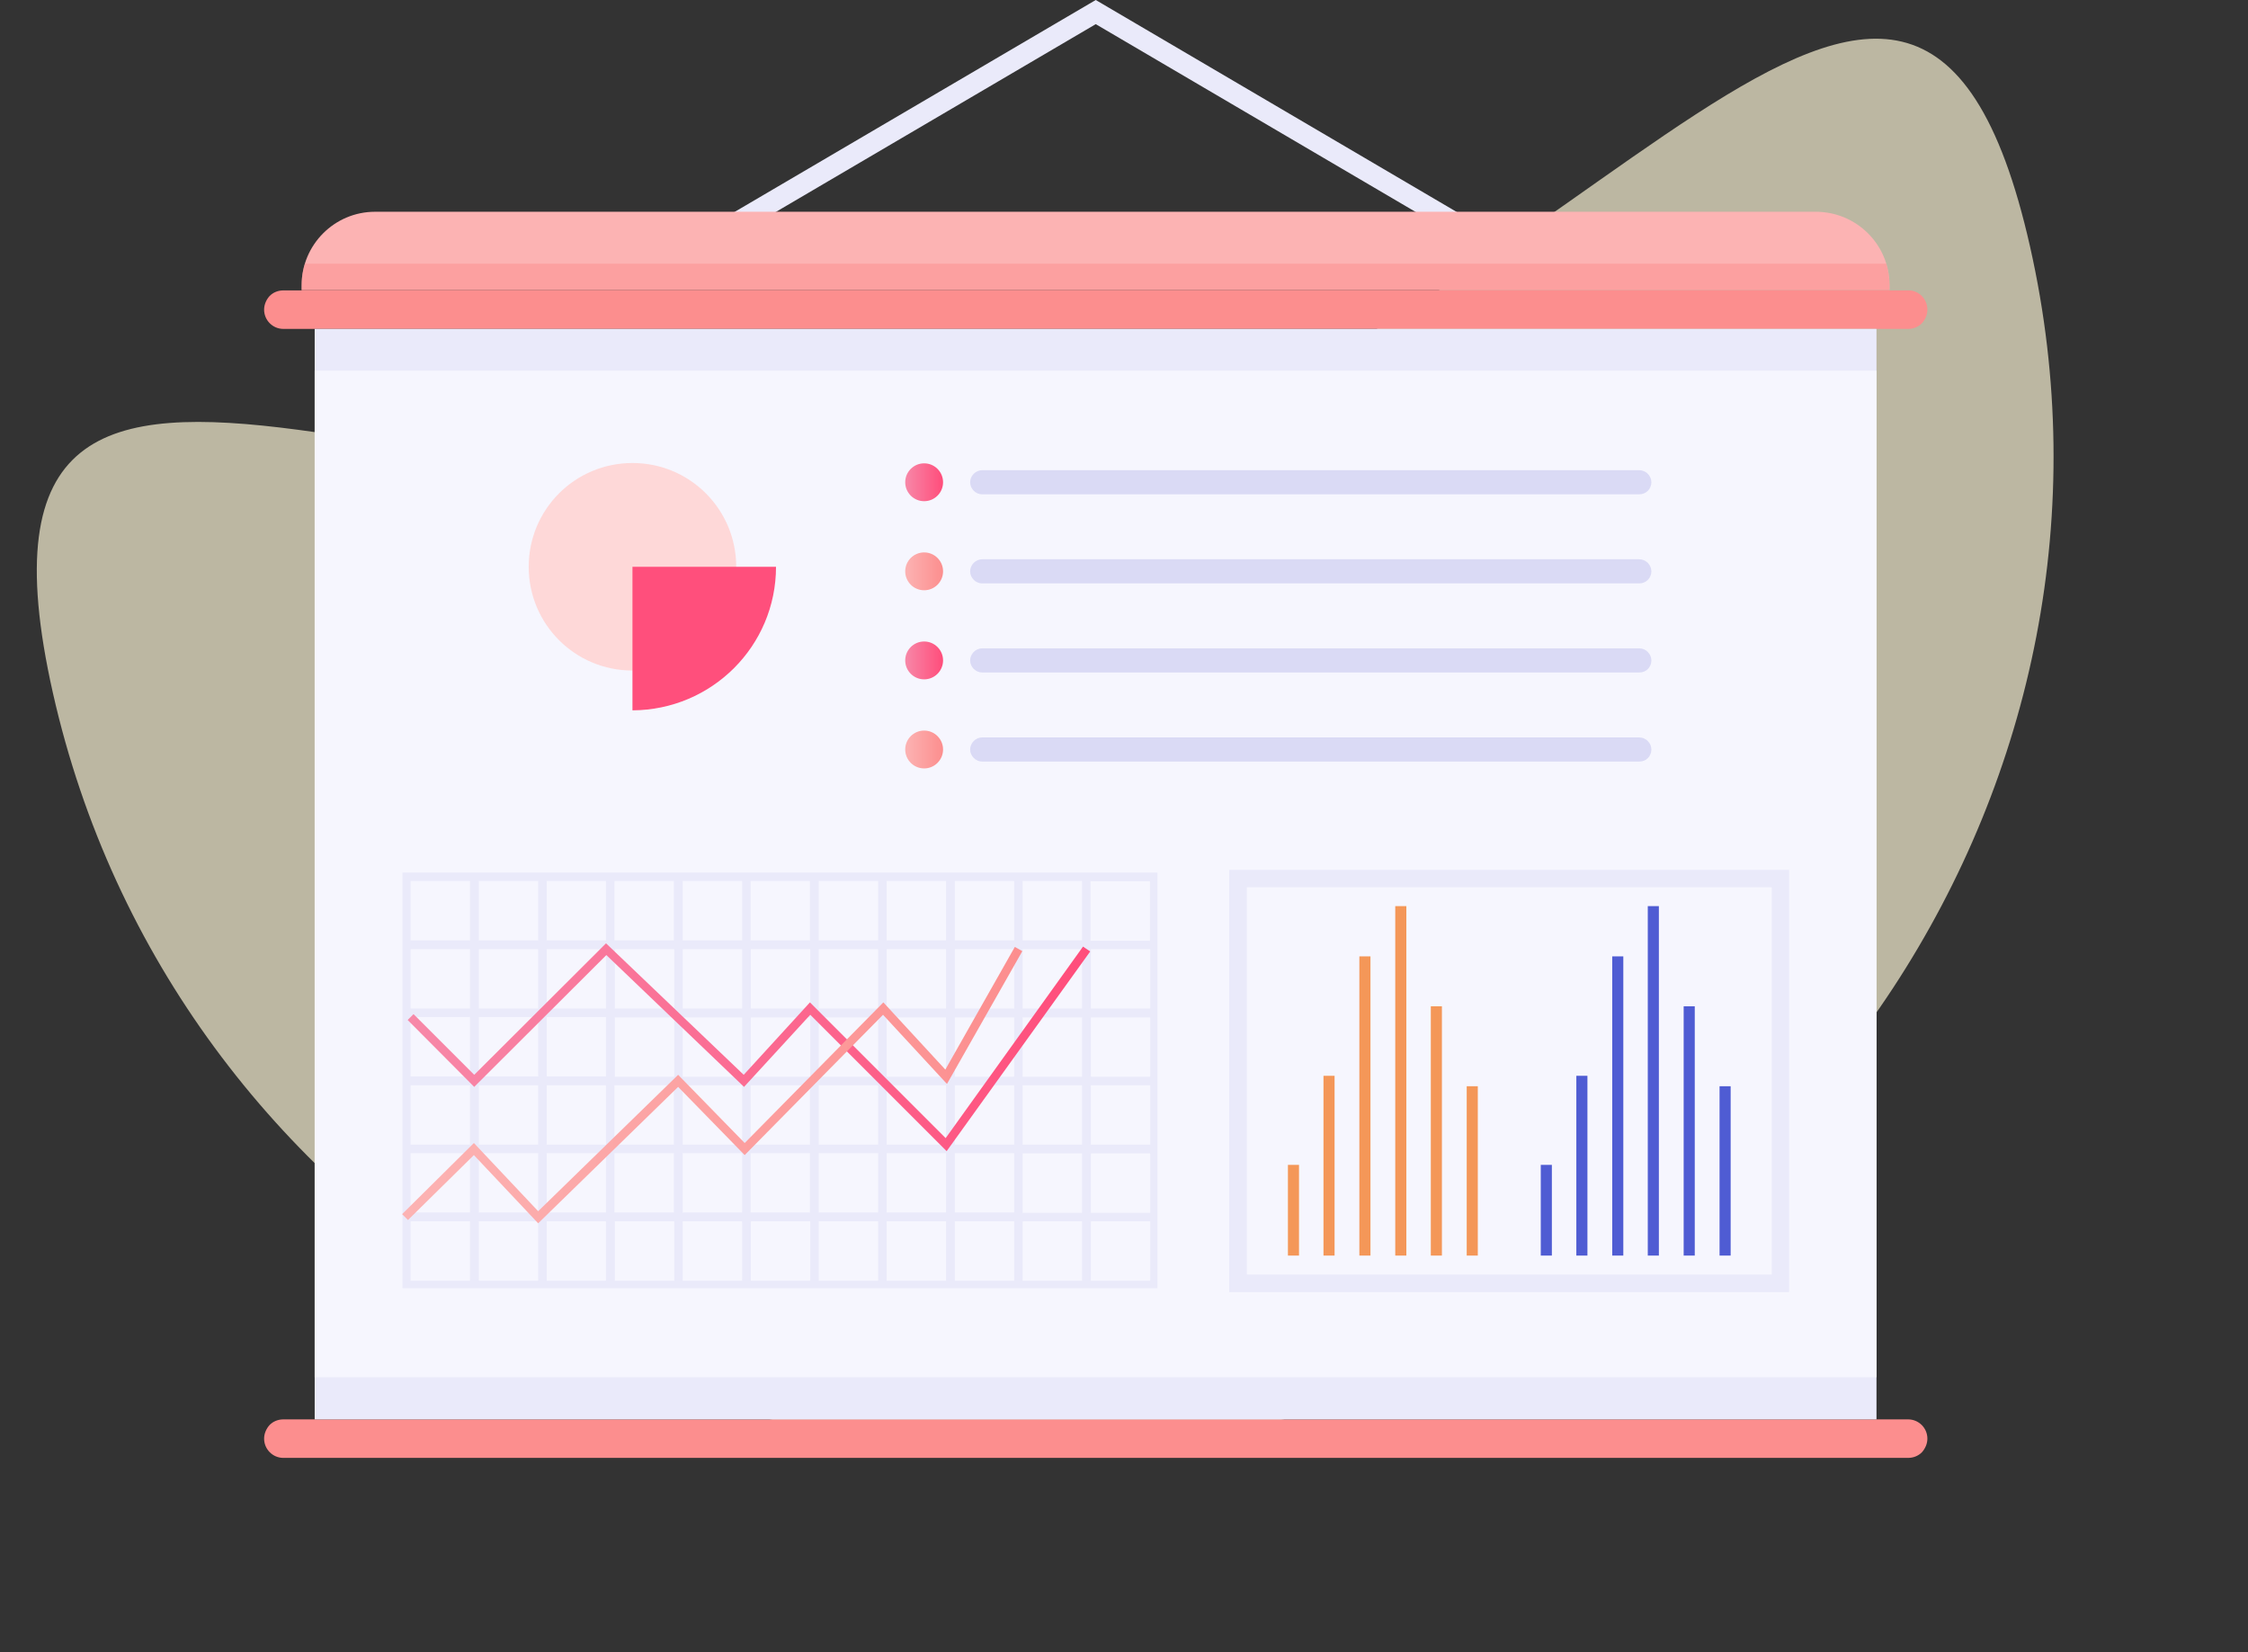 <svg width="366" height="269" viewBox="0 0 366 269" fill="none" xmlns="http://www.w3.org/2000/svg">
<rect x="0" y="0" width="366" height="269" fill="#333333" stroke="none"/>
<path d="M330.525 40.191C349.913 126.12 293.569 212.039 204.677 232.096C115.785 252.153 28.006 198.753 8.617 112.824C-10.771 26.895 80.678 96.564 169.571 76.507C258.463 56.45 311.136 -45.738 330.525 40.191Z" fill="#FFF8D8" fill-opacity="0.67"/>
<path d="M178.4 3.931L107.274 45.682L105.521 42.761L178.4 0L251.227 42.761L249.527 45.682L178.4 3.931Z" fill="#EAEAFA"/>
<path d="M307.639 46.426V47.223H49.109V46.426C49.109 39.839 54.474 34.474 61.06 34.474H295.634C302.274 34.474 307.639 39.839 307.639 46.426Z" fill="#FCB3B3"/>
<path opacity="0.5" d="M49.64 42.92C49.268 44.035 49.109 45.204 49.109 46.479V47.276H307.639V46.479C307.639 45.257 307.427 44.035 307.108 42.92H49.64Z" fill="#FC8E8E"/>
<path d="M313.801 50.41C313.801 51.26 313.429 52.056 312.898 52.641C312.313 53.225 311.517 53.544 310.667 53.544H46.134C44.381 53.544 43 52.11 43 50.41C43 49.56 43.372 48.763 43.903 48.179C44.487 47.594 45.284 47.276 46.134 47.276H310.667C312.367 47.223 313.801 48.657 313.801 50.41Z" fill="#FC8E8E"/>
<path d="M313.801 234.202C313.801 235.052 313.429 235.848 312.898 236.433C312.313 237.017 311.517 237.336 310.667 237.336H46.134C44.381 237.336 43 235.902 43 234.202C43 233.352 43.372 232.555 43.903 231.971C44.487 231.386 45.284 231.068 46.134 231.068H310.667C312.367 231.068 313.801 232.449 313.801 234.202Z" fill="#FC8E8E"/>
<path d="M305.514 53.544H51.233V231.068H305.514V53.544Z" fill="#EAEAFA"/>
<path d="M305.514 60.343H51.233V224.215H305.514V60.343Z" fill="#F6F6FE"/>
<path d="M177.55 142.041H176.169H166.501H165.12H155.453H154.072H144.351H142.97H133.302H131.921H122.253H120.872H111.205H109.823H100.156H98.775H89.107H87.726H77.952H76.571H65.522V153.089V154.47V164.138V165.519V175.187V176.568V186.236V187.617V197.284V198.665V209.714H76.571H77.952H87.62H89.001H98.668H100.05H109.717H111.098H120.766H122.147H131.815H133.196H142.863H144.245H153.912H155.293H164.961H166.342H176.01H177.391H188.44V198.665V197.284V187.617V186.236V176.568V175.187V165.519V164.138V154.47V153.089V142.041H177.55ZM166.501 143.422H176.169V153.089H166.501V143.422ZM176.169 164.191H166.501V154.523H176.169V164.191ZM176.169 175.293H166.501V165.625H176.169V175.293ZM176.169 186.342H166.501V176.674H176.169V186.342ZM176.169 197.444H166.501V187.776H176.169V197.444ZM77.952 187.723H87.62V197.391H77.952V187.723ZM77.952 176.674H87.62V186.342H77.952V176.674ZM77.952 165.572H87.62V175.24H77.952V165.572ZM77.952 154.523H87.62V164.191H77.952V154.523ZM165.12 164.191H155.453V154.523H165.12V164.191ZM165.12 175.293H155.453V165.625H165.12V175.293ZM165.12 186.342H155.453V176.674H165.12V186.342ZM89.001 176.674H98.668V186.342H89.001V176.674ZM89.001 165.572H98.668V175.24H89.001V165.572ZM154.072 175.293H144.351V165.625H154.018V175.293H154.072ZM142.97 175.293H133.302V165.625H142.97V175.293ZM131.921 175.293H122.253V165.625H131.921V175.293ZM120.819 175.293H111.151V165.625H120.819V175.293ZM109.77 175.293H100.103V165.625H109.77V175.293ZM100.05 176.674H109.717V186.342H100.05V176.674ZM111.151 176.674H120.819V186.342H111.151V176.674ZM122.2 176.674H131.868V186.342H122.2V176.674ZM133.302 176.674H142.97V186.342H133.302V176.674ZM144.351 176.674H154.018V186.342H144.351V176.674ZM154.072 164.191H144.351V154.523H154.018V164.191H154.072ZM142.97 164.191H133.302V154.523H142.97V164.191ZM131.921 164.191H122.253V154.523H131.921V164.191ZM120.819 164.191H111.151V154.523H120.819V164.191ZM109.77 164.191H100.103V154.523H109.77V164.191ZM98.668 164.191H89.001V154.523H98.668V164.191ZM89.001 187.723H98.668V197.391H89.001V187.723ZM100.05 187.723H109.717V197.391H100.05V187.723ZM111.151 187.723H120.819V197.391H111.151V187.723ZM122.2 187.723H131.868V197.391H122.2V187.723ZM133.302 187.723H142.97V197.391H133.302V187.723ZM144.351 187.723H154.018V197.391H144.351V187.723ZM155.453 187.723H165.12V197.391H155.453V187.723ZM155.453 143.422H165.12V153.089H155.453V143.422ZM144.351 143.422H154.018V153.089H144.351V143.422ZM133.302 143.422H142.97V153.089H133.302V143.422ZM122.2 143.422H131.868V153.089H122.2V143.422ZM111.151 143.422H120.819V153.089H111.151V143.422ZM100.05 143.422H109.717V153.089H100.05V143.422ZM89.001 143.422H98.668V153.089H89.001V143.422ZM77.952 143.422H87.62V153.089H77.952V143.422ZM66.85 143.422H76.518V153.089H66.85V143.422ZM66.85 154.523H76.518V164.191H66.85V154.523ZM66.85 165.572H76.518V175.24H66.85V165.572ZM66.85 176.674H76.518V186.342H66.85V176.674ZM66.85 187.723H76.518V197.391H66.85V187.723ZM76.518 208.492H66.85V198.825H76.518V208.492ZM87.62 208.492H77.952V198.825H87.62V208.492ZM98.668 208.492H89.001V198.825H98.668V208.492ZM109.77 208.492H100.103V198.825H109.77V208.492ZM120.819 208.492H111.151V198.825H120.819V208.492ZM131.921 208.492H122.253V198.825H131.921V208.492ZM142.97 208.492H133.302V198.825H142.97V208.492ZM154.072 208.492H144.351V198.825H154.018V208.492H154.072ZM165.12 208.492H155.453V198.825H165.12V208.492ZM176.169 208.492H166.501V198.825H176.169V208.492ZM187.271 208.492H177.603V198.825H187.271V208.492ZM187.271 197.444H177.603V187.776H187.271V197.444ZM187.271 186.342H177.603V176.674H187.271V186.342ZM187.271 175.293H177.603V165.625H187.271V175.293ZM187.271 164.191H177.603V154.523H187.271V164.191ZM177.55 153.142V143.475H187.218V153.142H177.55Z" fill="#EAEAFA"/>
<path d="M154.125 187.404L131.921 165.2L121.138 176.94L98.722 155.48L77.208 176.94L66.372 166.05L67.328 165.094L77.208 174.974L98.668 153.567L121.085 174.974L131.868 163.182L153.965 185.279L176.328 154.099L177.497 154.895L154.125 187.404Z" fill="url(#paint0_linear)"/>
<path d="M87.62 199.144L77.155 188.042L66.425 198.612L65.469 197.656L77.155 186.076L87.62 197.178L110.408 174.974L121.244 186.076L143.82 163.182L153.912 174.124L165.227 154.152L166.448 154.842L154.178 176.462L143.767 165.201L121.244 188.042L110.408 176.94L87.62 199.144Z" fill="url(#paint1_linear)"/>
<path d="M291.278 210.352H200.126V141.615H291.278V210.352ZM202.994 207.483H288.463V144.431H202.994V207.483Z" fill="#EAEAFA"/>
<path d="M252.661 189.635H250.855V204.402H252.661V189.635Z" fill="#4F5CD3"/>
<path d="M258.451 175.134H256.645V204.402H258.451V175.134Z" fill="#4F5CD3"/>
<path d="M264.294 155.692H262.488V204.402H264.294V155.692Z" fill="#4F5CD3"/>
<path d="M270.084 147.512H268.278V204.402H270.084V147.512Z" fill="#4F5CD3"/>
<path d="M275.927 163.819H274.121V204.402H275.927V163.819Z" fill="#4F5CD3"/>
<path d="M281.77 176.833H279.964V204.402H281.77V176.833Z" fill="#4F5CD3"/>
<path d="M211.494 189.635H209.688V204.402H211.494V189.635Z" fill="#F49758"/>
<path d="M217.284 175.134H215.478V204.402H217.284V175.134Z" fill="#F49758"/>
<path d="M223.127 155.692H221.321V204.402H223.127V155.692Z" fill="#F49758"/>
<path d="M228.97 147.512H227.164V204.402H228.97V147.512Z" fill="#F49758"/>
<path d="M234.76 163.819H232.954V204.402H234.76V163.819Z" fill="#F49758"/>
<path d="M240.603 176.834H238.797V204.402H240.603V176.834Z" fill="#F49758"/>
<path d="M102.971 109.16C93.623 109.16 86.08 101.617 86.08 92.268C86.08 82.919 93.623 75.376 102.971 75.376C112.32 75.376 119.863 82.919 119.863 92.268C119.863 101.617 112.32 109.16 102.971 109.16Z" fill="#FED8D8"/>
<path d="M102.971 115.64V92.268H126.344C126.344 105.176 115.879 115.587 102.971 115.64Z" fill="#FF4F7C"/>
<path d="M268.862 78.51C268.862 77.448 267.959 76.545 266.897 76.545H159.915C158.853 76.545 157.95 77.448 157.95 78.51C157.95 79.572 158.853 80.475 159.915 80.475H266.897C268.012 80.475 268.862 79.572 268.862 78.51Z" fill="#DADAF5"/>
<path d="M268.862 93.011C268.862 91.949 267.959 91.046 266.897 91.046H159.915C158.853 91.046 157.95 91.949 157.95 93.011C157.95 94.074 158.853 94.977 159.915 94.977H266.897C268.012 94.977 268.862 94.074 268.862 93.011Z" fill="#DADAF5"/>
<path d="M268.862 107.513C268.862 106.451 267.959 105.547 266.897 105.547H159.915C158.853 105.547 157.95 106.451 157.95 107.513C157.95 108.575 158.853 109.478 159.915 109.478H266.897C268.012 109.478 268.862 108.628 268.862 107.513Z" fill="#DADAF5"/>
<path d="M268.862 122.014C268.862 120.952 267.959 120.049 266.897 120.049H159.915C158.853 120.049 157.95 120.952 157.95 122.014C157.95 123.077 158.853 123.98 159.915 123.98H266.897C268.012 123.98 268.862 123.13 268.862 122.014Z" fill="#DADAF5"/>
<path d="M153.541 78.51C153.541 80.21 152.16 81.591 150.46 81.591C148.76 81.591 147.379 80.21 147.379 78.51C147.379 76.81 148.76 75.429 150.46 75.429C152.16 75.429 153.541 76.81 153.541 78.51Z" fill="url(#paint2_linear)"/>
<path d="M153.541 93.011C153.541 94.711 152.16 96.092 150.46 96.092C148.76 96.092 147.379 94.711 147.379 93.011C147.379 91.312 148.76 89.93 150.46 89.93C152.16 89.93 153.541 91.312 153.541 93.011Z" fill="url(#paint3_linear)"/>
<path d="M153.541 107.513C153.541 109.213 152.16 110.594 150.46 110.594C148.76 110.594 147.379 109.213 147.379 107.513C147.379 105.813 148.76 104.432 150.46 104.432C152.16 104.432 153.541 105.813 153.541 107.513Z" fill="url(#paint4_linear)"/>
<path d="M153.541 122.014C153.541 123.714 152.16 125.095 150.46 125.095C148.76 125.095 147.379 123.714 147.379 122.014C147.379 120.315 148.76 118.934 150.46 118.934C152.16 118.934 153.541 120.315 153.541 122.014Z" fill="url(#paint5_linear)"/>
<defs>
<linearGradient id="paint0_linear" x1="66.365" y1="170.481" x2="177.479" y2="170.481" gradientUnits="userSpaceOnUse">
<stop stop-color="#F788A8"/>
<stop offset="1" stop-color="#FF4D7B"/>
</linearGradient>
<linearGradient id="paint1_linear" x1="65.476" y1="176.648" x2="166.442" y2="176.648" gradientUnits="userSpaceOnUse">
<stop offset="0.004" stop-color="#FCB3B3"/>
<stop offset="1" stop-color="#FC8E8E"/>
</linearGradient>
<linearGradient id="paint2_linear" x1="147.349" y1="78.501" x2="153.516" y2="78.501" gradientUnits="userSpaceOnUse">
<stop stop-color="#F788A8"/>
<stop offset="1" stop-color="#FF4D7B"/>
</linearGradient>
<linearGradient id="paint3_linear" x1="147.349" y1="93.011" x2="153.516" y2="93.011" gradientUnits="userSpaceOnUse">
<stop offset="0.004" stop-color="#FCB3B3"/>
<stop offset="1" stop-color="#FC8E8E"/>
</linearGradient>
<linearGradient id="paint4_linear" x1="147.349" y1="107.521" x2="153.516" y2="107.521" gradientUnits="userSpaceOnUse">
<stop stop-color="#F788A8"/>
<stop offset="1" stop-color="#FF4D7B"/>
</linearGradient>
<linearGradient id="paint5_linear" x1="147.349" y1="122.031" x2="153.516" y2="122.031" gradientUnits="userSpaceOnUse">
<stop offset="0.004" stop-color="#FCB3B3"/>
<stop offset="1" stop-color="#FC8E8E"/>
</linearGradient>
</defs>
</svg>
